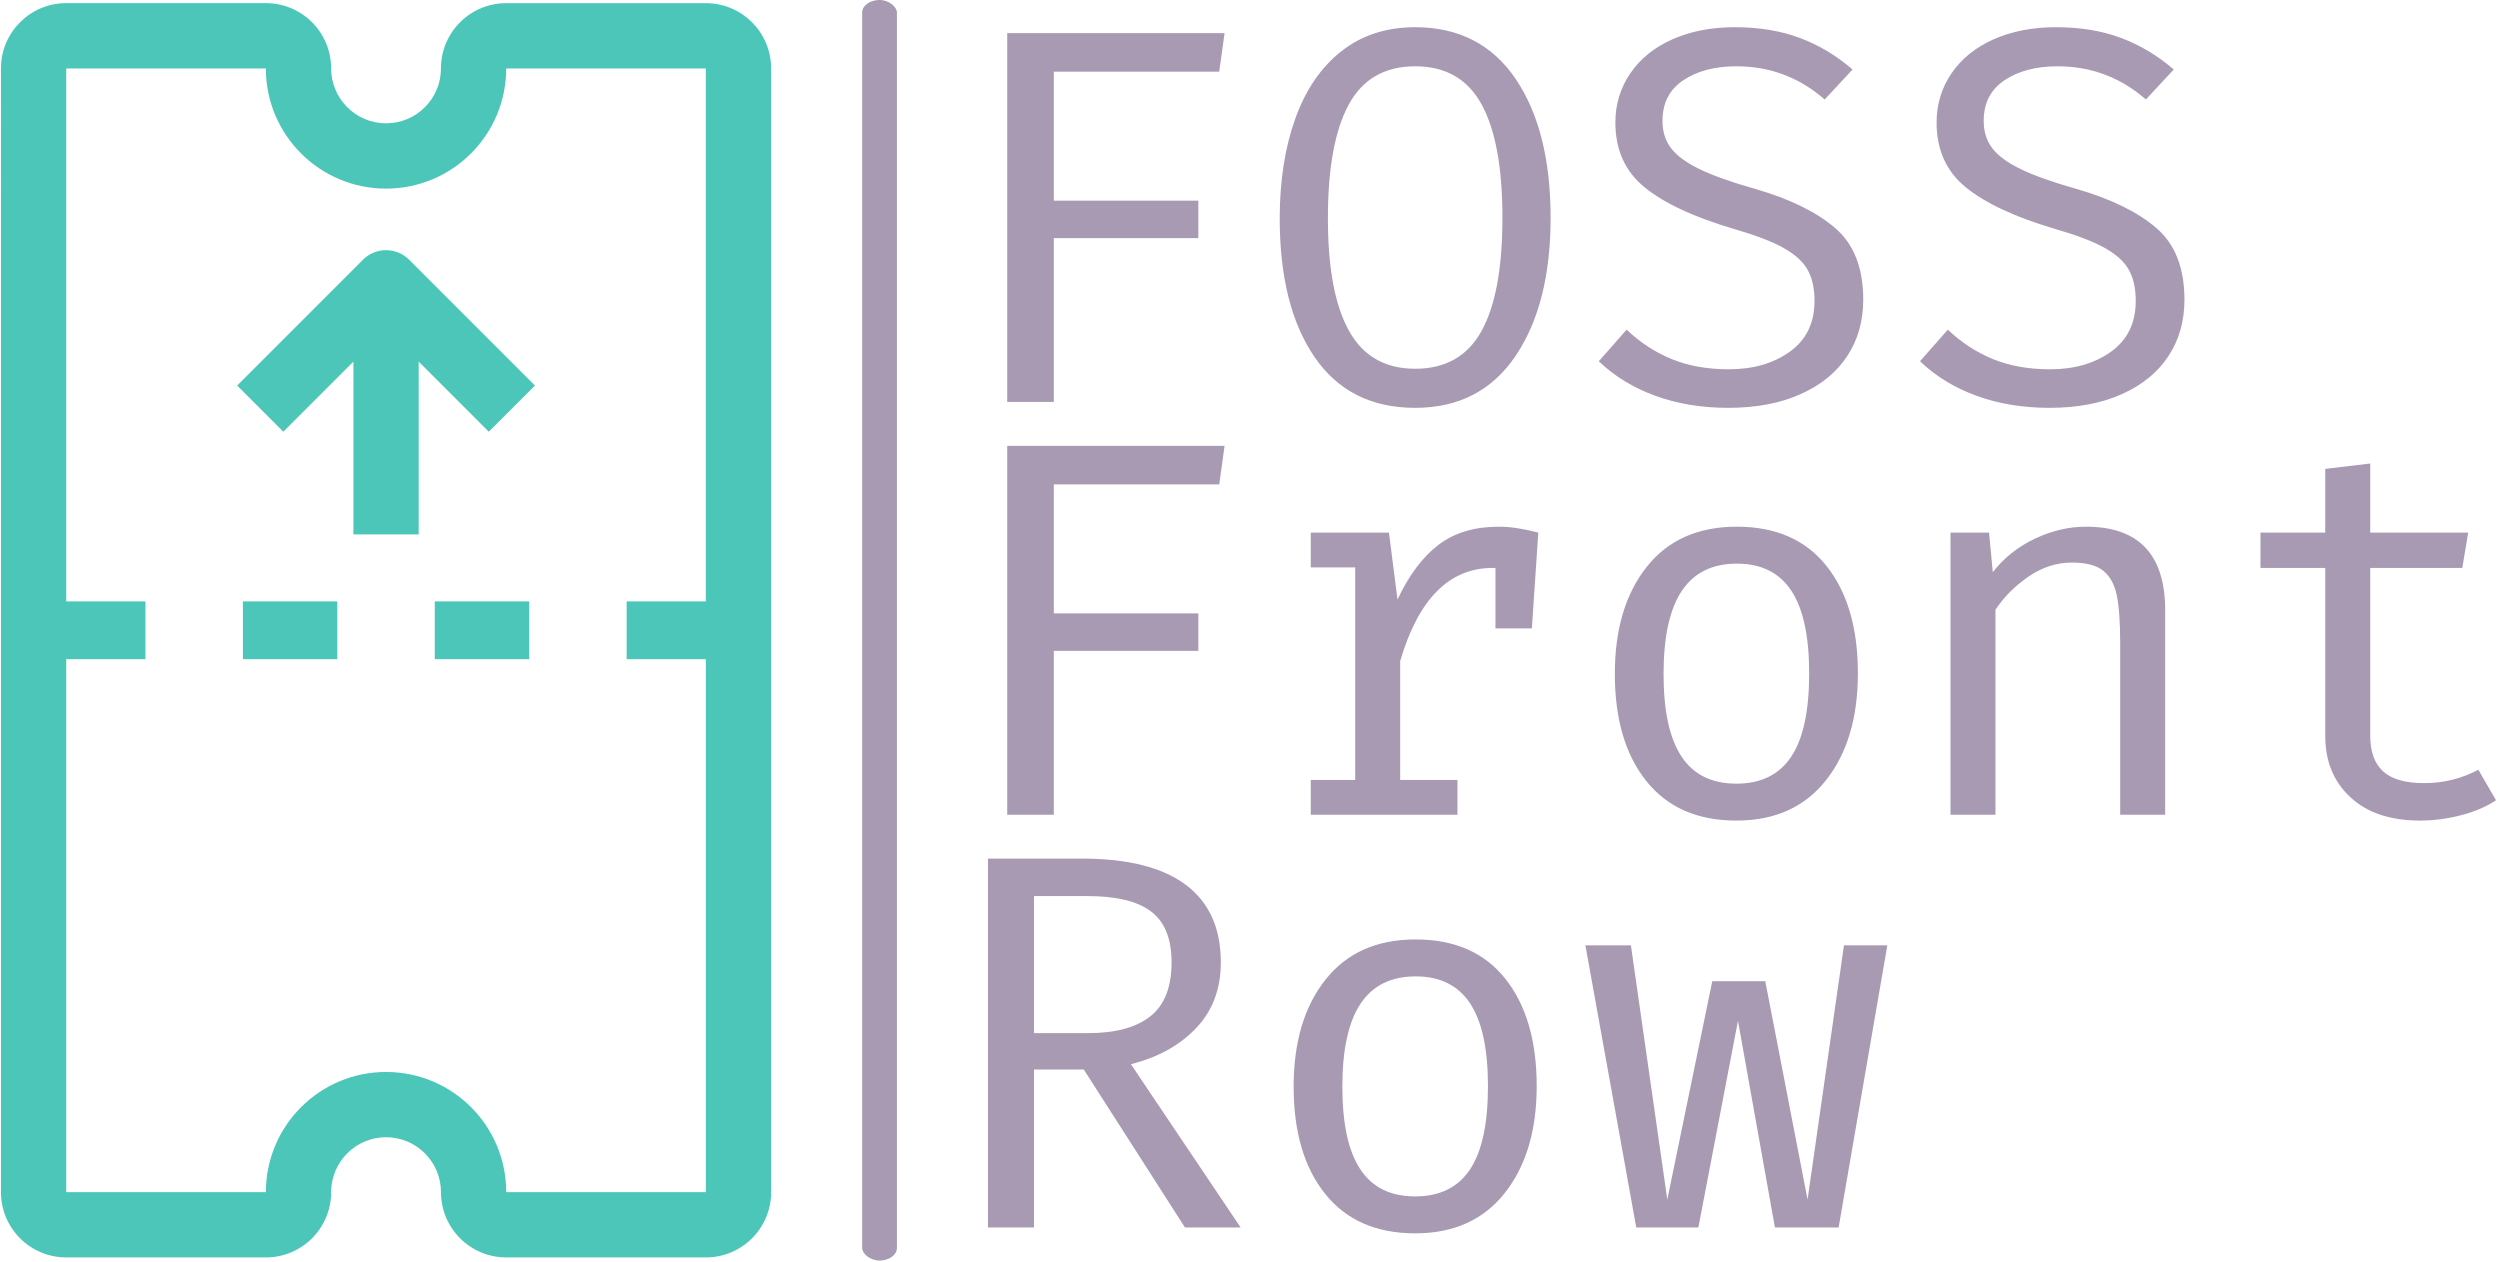 <svg xmlns="http://www.w3.org/2000/svg" version="1.1" xmlns:xlink="http://www.w3.org/1999/xlink" xmlns:svgjs="http://svgjs.dev/svgjs" width="1500" height="757" viewBox="0 0 1500 757"><g transform="matrix(1,0,0,1,-0.909,-0.333)"><svg viewBox="0 0 396 200" data-background-color="#ffffff" preserveAspectRatio="xMidYMid meet" height="757" width="1500" xmlns="http://www.w3.org/2000/svg" xmlns:xlink="http://www.w3.org/1999/xlink"><g id="tight-bounds" transform="matrix(1,0,0,1,0.24,0.088)"><svg viewBox="0 0 395.52 199.824" height="199.824" width="395.52"><g><svg viewBox="0 0 397.848 201" height="199.824" width="395.52"><g><rect width="5.544" height="201" x="137.323" y="0" fill="#a79ab2" opacity="1" stroke-width="0" stroke="transparent" fill-opacity="1" class="rect-qz-0" data-fill-palette-color="primary" rx="1%" id="qz-0" data-palette-color="#a79ab2"></rect></g><g transform="matrix(1,0,0,1,157.381,0.5)"><svg viewBox="0 0 240.467 200" height="200" width="240.467"><g id="textblocktransform"><svg viewBox="0 0 240.467 200" height="200" width="240.467" id="textblock"><g><svg viewBox="0 0 240.467 200" height="200" width="240.467"><g transform="matrix(1,0,0,1,0,0)"><svg width="240.467" viewBox="5.1 -35 140.85 112.65" height="200" data-palette-color="#a79ab2"><svg></svg><svg></svg><svg></svg><g class="wordmark-text-0" data-fill-palette-color="primary" id="text-0"><path d="M11.25-30.85v12.05h13.5v3.5h-13.5v15.3h-4.35v-34.45h20.3l-0.5 3.6zM57.65-17.2c0 5.367-1.09 9.667-3.27 12.9-2.187 3.233-5.313 4.85-9.38 4.85v0c-4.1 0-7.233-1.583-9.4-4.75-2.167-3.167-3.25-7.483-3.25-12.95v0c0-3.5 0.483-6.6 1.45-9.3 0.967-2.7 2.4-4.8 4.3-6.3 1.9-1.5 4.2-2.25 6.9-2.25v0c4.067 0 7.193 1.607 9.38 4.82 2.18 3.22 3.27 7.547 3.27 12.98zM53.15-17.2c0-4.7-0.65-8.233-1.95-10.6-1.3-2.367-3.367-3.55-6.2-3.55v0c-2.833 0-4.9 1.19-6.2 3.57-1.3 2.387-1.95 5.93-1.95 10.63v0c0 4.667 0.66 8.173 1.98 10.52 1.313 2.353 3.37 3.53 6.17 3.53v0c2.833 0 4.9-1.177 6.2-3.53 1.3-2.347 1.95-5.87 1.95-10.57zM86.85-9.55c0 2-0.5 3.757-1.5 5.27-1 1.52-2.45 2.703-4.35 3.55-1.9 0.853-4.15 1.28-6.75 1.28v0c-2.5 0-4.777-0.377-6.83-1.13-2.047-0.747-3.803-1.82-5.27-3.22v0l2.6-2.95c1.267 1.2 2.673 2.117 4.22 2.75 1.553 0.633 3.33 0.95 5.33 0.95v0c2.267 0 4.167-0.55 5.7-1.65 1.533-1.1 2.3-2.683 2.3-4.75v0c0-1.167-0.217-2.133-0.65-2.9-0.433-0.767-1.19-1.45-2.27-2.05-1.087-0.6-2.613-1.183-4.58-1.75v0c-3.733-1.1-6.517-2.393-8.35-3.88-1.833-1.48-2.75-3.503-2.75-6.07v0c0-1.7 0.467-3.233 1.4-4.6 0.933-1.367 2.25-2.427 3.95-3.18 1.7-0.747 3.633-1.12 5.8-1.12v0c2.267 0 4.29 0.333 6.07 1 1.787 0.667 3.43 1.65 4.93 2.95v0l-2.6 2.8c-2.367-2.067-5.117-3.1-8.25-3.1v0c-2 0-3.65 0.433-4.95 1.3-1.3 0.867-1.95 2.133-1.95 3.8v0c0 1 0.267 1.85 0.8 2.55 0.533 0.7 1.417 1.35 2.65 1.95 1.233 0.6 2.967 1.217 5.2 1.85v0c3.233 0.933 5.723 2.15 7.47 3.65 1.753 1.5 2.63 3.733 2.63 6.7zM116.85-9.55c0 2-0.5 3.757-1.5 5.27-1 1.52-2.45 2.703-4.35 3.55-1.9 0.853-4.15 1.28-6.75 1.28v0c-2.5 0-4.777-0.377-6.83-1.13-2.047-0.747-3.803-1.82-5.27-3.22v0l2.6-2.95c1.267 1.2 2.673 2.117 4.22 2.75 1.553 0.633 3.33 0.95 5.33 0.95v0c2.267 0 4.167-0.55 5.7-1.65 1.533-1.1 2.3-2.683 2.3-4.75v0c0-1.167-0.217-2.133-0.65-2.9-0.433-0.767-1.19-1.45-2.27-2.05-1.087-0.6-2.613-1.183-4.58-1.75v0c-3.733-1.1-6.517-2.393-8.35-3.88-1.833-1.48-2.75-3.503-2.75-6.07v0c0-1.7 0.467-3.233 1.4-4.6 0.933-1.367 2.25-2.427 3.95-3.18 1.7-0.747 3.633-1.12 5.8-1.12v0c2.267 0 4.29 0.333 6.07 1 1.787 0.667 3.43 1.65 4.93 2.95v0l-2.6 2.8c-2.367-2.067-5.117-3.1-8.25-3.1v0c-2 0-3.65 0.433-4.95 1.3-1.3 0.867-1.95 2.133-1.95 3.8v0c0 1 0.267 1.85 0.8 2.55 0.533 0.7 1.417 1.35 2.65 1.95 1.233 0.6 2.967 1.217 5.2 1.85v0c3.233 0.933 5.723 2.15 7.47 3.65 1.753 1.5 2.63 3.733 2.63 6.7z" fill="#a79ab2" fill-rule="nonzero" stroke="none" stroke-width="1" stroke-linecap="butt" stroke-linejoin="miter" stroke-miterlimit="10" stroke-dasharray="" stroke-dashoffset="0" font-family="none" font-weight="none" font-size="none" text-anchor="none" style="mix-blend-mode: normal" data-fill-palette-color="primary" opacity="1"></path><path transform="translate(0,38.55)" d="M11.25-30.85v12.05h13.5v3.5h-13.5v15.3h-4.35v-34.45h20.3l-0.5 3.6zM52.8-26.9c1.067 0 2.3 0.183 3.7 0.55v0l-0.6 8.95h-3.4v-5.65h-0.25c-4.067 0-6.95 2.9-8.65 8.7v0 11.1h5.35v3.25h-13.7v-3.25h4.15v-19.85h-4.15v-3.25h7.3l0.8 6.25c1.067-2.267 2.34-3.967 3.82-5.1 1.487-1.133 3.363-1.7 5.63-1.7zM75.05-26.9c3.633 0 6.423 1.223 8.37 3.67 1.953 2.453 2.93 5.797 2.93 10.03v0c0 4.133-0.99 7.457-2.97 9.97-1.987 2.52-4.78 3.78-8.38 3.78v0c-3.633 0-6.433-1.227-8.4-3.68-1.967-2.447-2.95-5.787-2.95-10.02v0c0-4.167 0.993-7.5 2.98-10 1.98-2.5 4.787-3.75 8.42-3.75zM75.05-23.45c-2.3 0-4.017 0.85-5.15 2.55-1.133 1.7-1.7 4.283-1.7 7.75v0c0 3.467 0.56 6.04 1.68 7.72 1.113 1.687 2.82 2.53 5.12 2.53v0c2.3 0 4.01-0.843 5.13-2.53 1.113-1.68 1.67-4.27 1.67-7.77v0c0-3.467-0.557-6.043-1.67-7.73-1.12-1.68-2.813-2.52-5.08-2.52zM95 0v-26.35h3.6l0.35 3.7c1.033-1.333 2.343-2.377 3.93-3.13 1.58-0.747 3.17-1.12 4.77-1.12v0c4.933 0 7.4 2.6 7.4 7.8v0 19.1h-4.2v-16c0-1.967-0.107-3.467-0.32-4.5-0.22-1.033-0.647-1.8-1.28-2.3-0.633-0.5-1.6-0.75-2.9-0.75v0c-1.433 0-2.783 0.433-4.05 1.3-1.267 0.867-2.3 1.9-3.1 3.1v0 19.15zM145.95-1.35c-0.9 0.6-1.99 1.067-3.27 1.4-1.287 0.333-2.563 0.5-3.83 0.5v0c-2.767 0-4.933-0.727-6.5-2.18-1.567-1.447-2.35-3.353-2.35-5.72v0-15.7h-6.05v-3.3h6.05v-5.95l4.2-0.5v6.45h9.15l-0.55 3.3h-8.6v15.65c0 1.5 0.4 2.617 1.2 3.35 0.8 0.733 2.083 1.1 3.85 1.1v0c1.8 0 3.483-0.417 5.05-1.25v0z" fill="#a79ab2" fill-rule="nonzero" stroke="none" stroke-width="1" stroke-linecap="butt" stroke-linejoin="miter" stroke-miterlimit="10" stroke-dasharray="" stroke-dashoffset="0" font-family="none" font-weight="none" font-size="none" text-anchor="none" style="mix-blend-mode: normal" data-fill-palette-color="primary" opacity="1"></path><path transform="translate(0,77.1)" d="M26.85-24.75c0 2.467-0.767 4.507-2.3 6.12-1.533 1.62-3.567 2.747-6.1 3.38v0l10.25 15.25h-5.2l-9.45-14.75h-4.65v14.75h-4.3v-34.45h8.8c4.267 0 7.493 0.817 9.68 2.45 2.18 1.633 3.27 4.05 3.27 7.25zM22.25-24.75c0-2.2-0.633-3.783-1.9-4.75-1.267-0.967-3.25-1.45-5.95-1.45v0h-5v12.8h5.05c2.567 0 4.51-0.527 5.83-1.58 1.313-1.047 1.97-2.72 1.97-5.02zM45.05-26.9c3.633 0 6.423 1.223 8.37 3.67 1.953 2.453 2.93 5.797 2.93 10.03v0c0 4.133-0.99 7.457-2.97 9.97-1.987 2.52-4.78 3.78-8.38 3.78v0c-3.633 0-6.433-1.227-8.4-3.68-1.967-2.447-2.95-5.787-2.95-10.02v0c0-4.167 0.993-7.5 2.98-10 1.98-2.5 4.787-3.75 8.42-3.75zM45.05-23.45c-2.3 0-4.017 0.85-5.15 2.55-1.133 1.7-1.7 4.283-1.7 7.75v0c0 3.467 0.56 6.04 1.68 7.72 1.113 1.687 2.82 2.53 5.12 2.53v0c2.3 0 4.01-0.843 5.13-2.53 1.113-1.68 1.67-4.27 1.67-7.77v0c0-3.467-0.557-6.043-1.67-7.73-1.12-1.68-2.813-2.52-5.08-2.52zM84.55 0h-5.95l-3.45-19.3-3.7 19.3h-5.8l-4.75-26.35h4.25l3.4 23.75 4.2-20.4h4.95l3.95 20.4 3.4-23.75h4.05z" fill="#a79ab2" fill-rule="nonzero" stroke="none" stroke-width="1" stroke-linecap="butt" stroke-linejoin="miter" stroke-miterlimit="10" stroke-dasharray="" stroke-dashoffset="0" font-family="none" font-weight="none" font-size="none" text-anchor="none" style="mix-blend-mode: normal" data-fill-palette-color="primary" opacity="1"></path></g></svg></g></svg></g></svg></g></svg></g><g transform="matrix(1,0,0,1,0,0.5)"><svg viewBox="0 0 122.809 200" height="200" width="122.809"><g><svg xmlns="http://www.w3.org/2000/svg" xmlns:xlink="http://www.w3.org/1999/xlink" version="1.1" x="0" y="0" viewBox="24.213 8.358 52.232 85.062" enable-background="new 0 0 100 100" xml:space="preserve" height="200" width="122.809" class="icon-icon-0" data-fill-palette-color="accent" id="icon-0"><rect x="53.634" y="48.93" width="6.403" height="3.919" fill="#4bc6b9" data-fill-palette-color="accent"></rect><rect x="40.621" y="48.93" width="6.403" height="3.919" fill="#4bc6b9" data-fill-palette-color="accent"></rect><path d="M72.017 8.36H58.479c-1.174 0-2.301 0.466-3.131 1.296s-1.297 1.956-1.296 3.13c0 0.995-0.387 1.929-1.091 2.632-0.703 0.704-1.638 1.091-2.632 1.091-2.053 0-3.724-1.671-3.724-3.725 0-2.444-1.982-4.426-4.427-4.426l-13.538 0c-2.445 0-4.427 1.982-4.427 4.426V48.93c0 0.686 0 3.215 0 3.919l0 36.144c0 1.174 0.466 2.3 1.296 3.131 0.83 0.83 1.956 1.296 3.13 1.296H42.18c2.444 0 4.426-1.981 4.426-4.427 0-2.053 1.671-3.724 3.724-3.724s3.724 1.671 3.724 3.724c0 2.445 1.981 4.427 4.426 4.427h13.538c2.445 0 4.427-1.982 4.427-4.427V52.849c0-0.704 0-3.216 0-3.92V12.787C76.444 10.342 74.462 8.36 72.017 8.36zM72.017 48.929h-5.37v3.92h5.37v36.144H58.479c-0.001-4.501-3.648-8.15-8.149-8.15-4.501 0.001-8.149 3.649-8.15 8.15H28.64l0-36.144h5.371v-3.92l-5.371 0.001 0-36.144 13.538 0v0.001c0 4.501 3.648 8.149 8.15 8.15 4.501 0 8.15-3.649 8.15-8.15h13.538V48.929z" fill="#4bc6b9" data-fill-palette-color="accent"></path><path d="M50.329 25.111c-0.587 0-1.15 0.233-1.565 0.648l-8.532 8.533 3.13 3.13 4.754-4.754v11.721h4.427V32.668l4.753 4.754 3.131-3.13-8.532-8.532C51.479 25.344 50.916 25.111 50.329 25.111z" fill="#4bc6b9" data-fill-palette-color="accent"></path></svg></g></svg></g></svg></g><defs></defs></svg><rect width="395.52" height="199.824" fill="none" stroke="none" visibility="hidden"></rect></g></svg></g></svg>